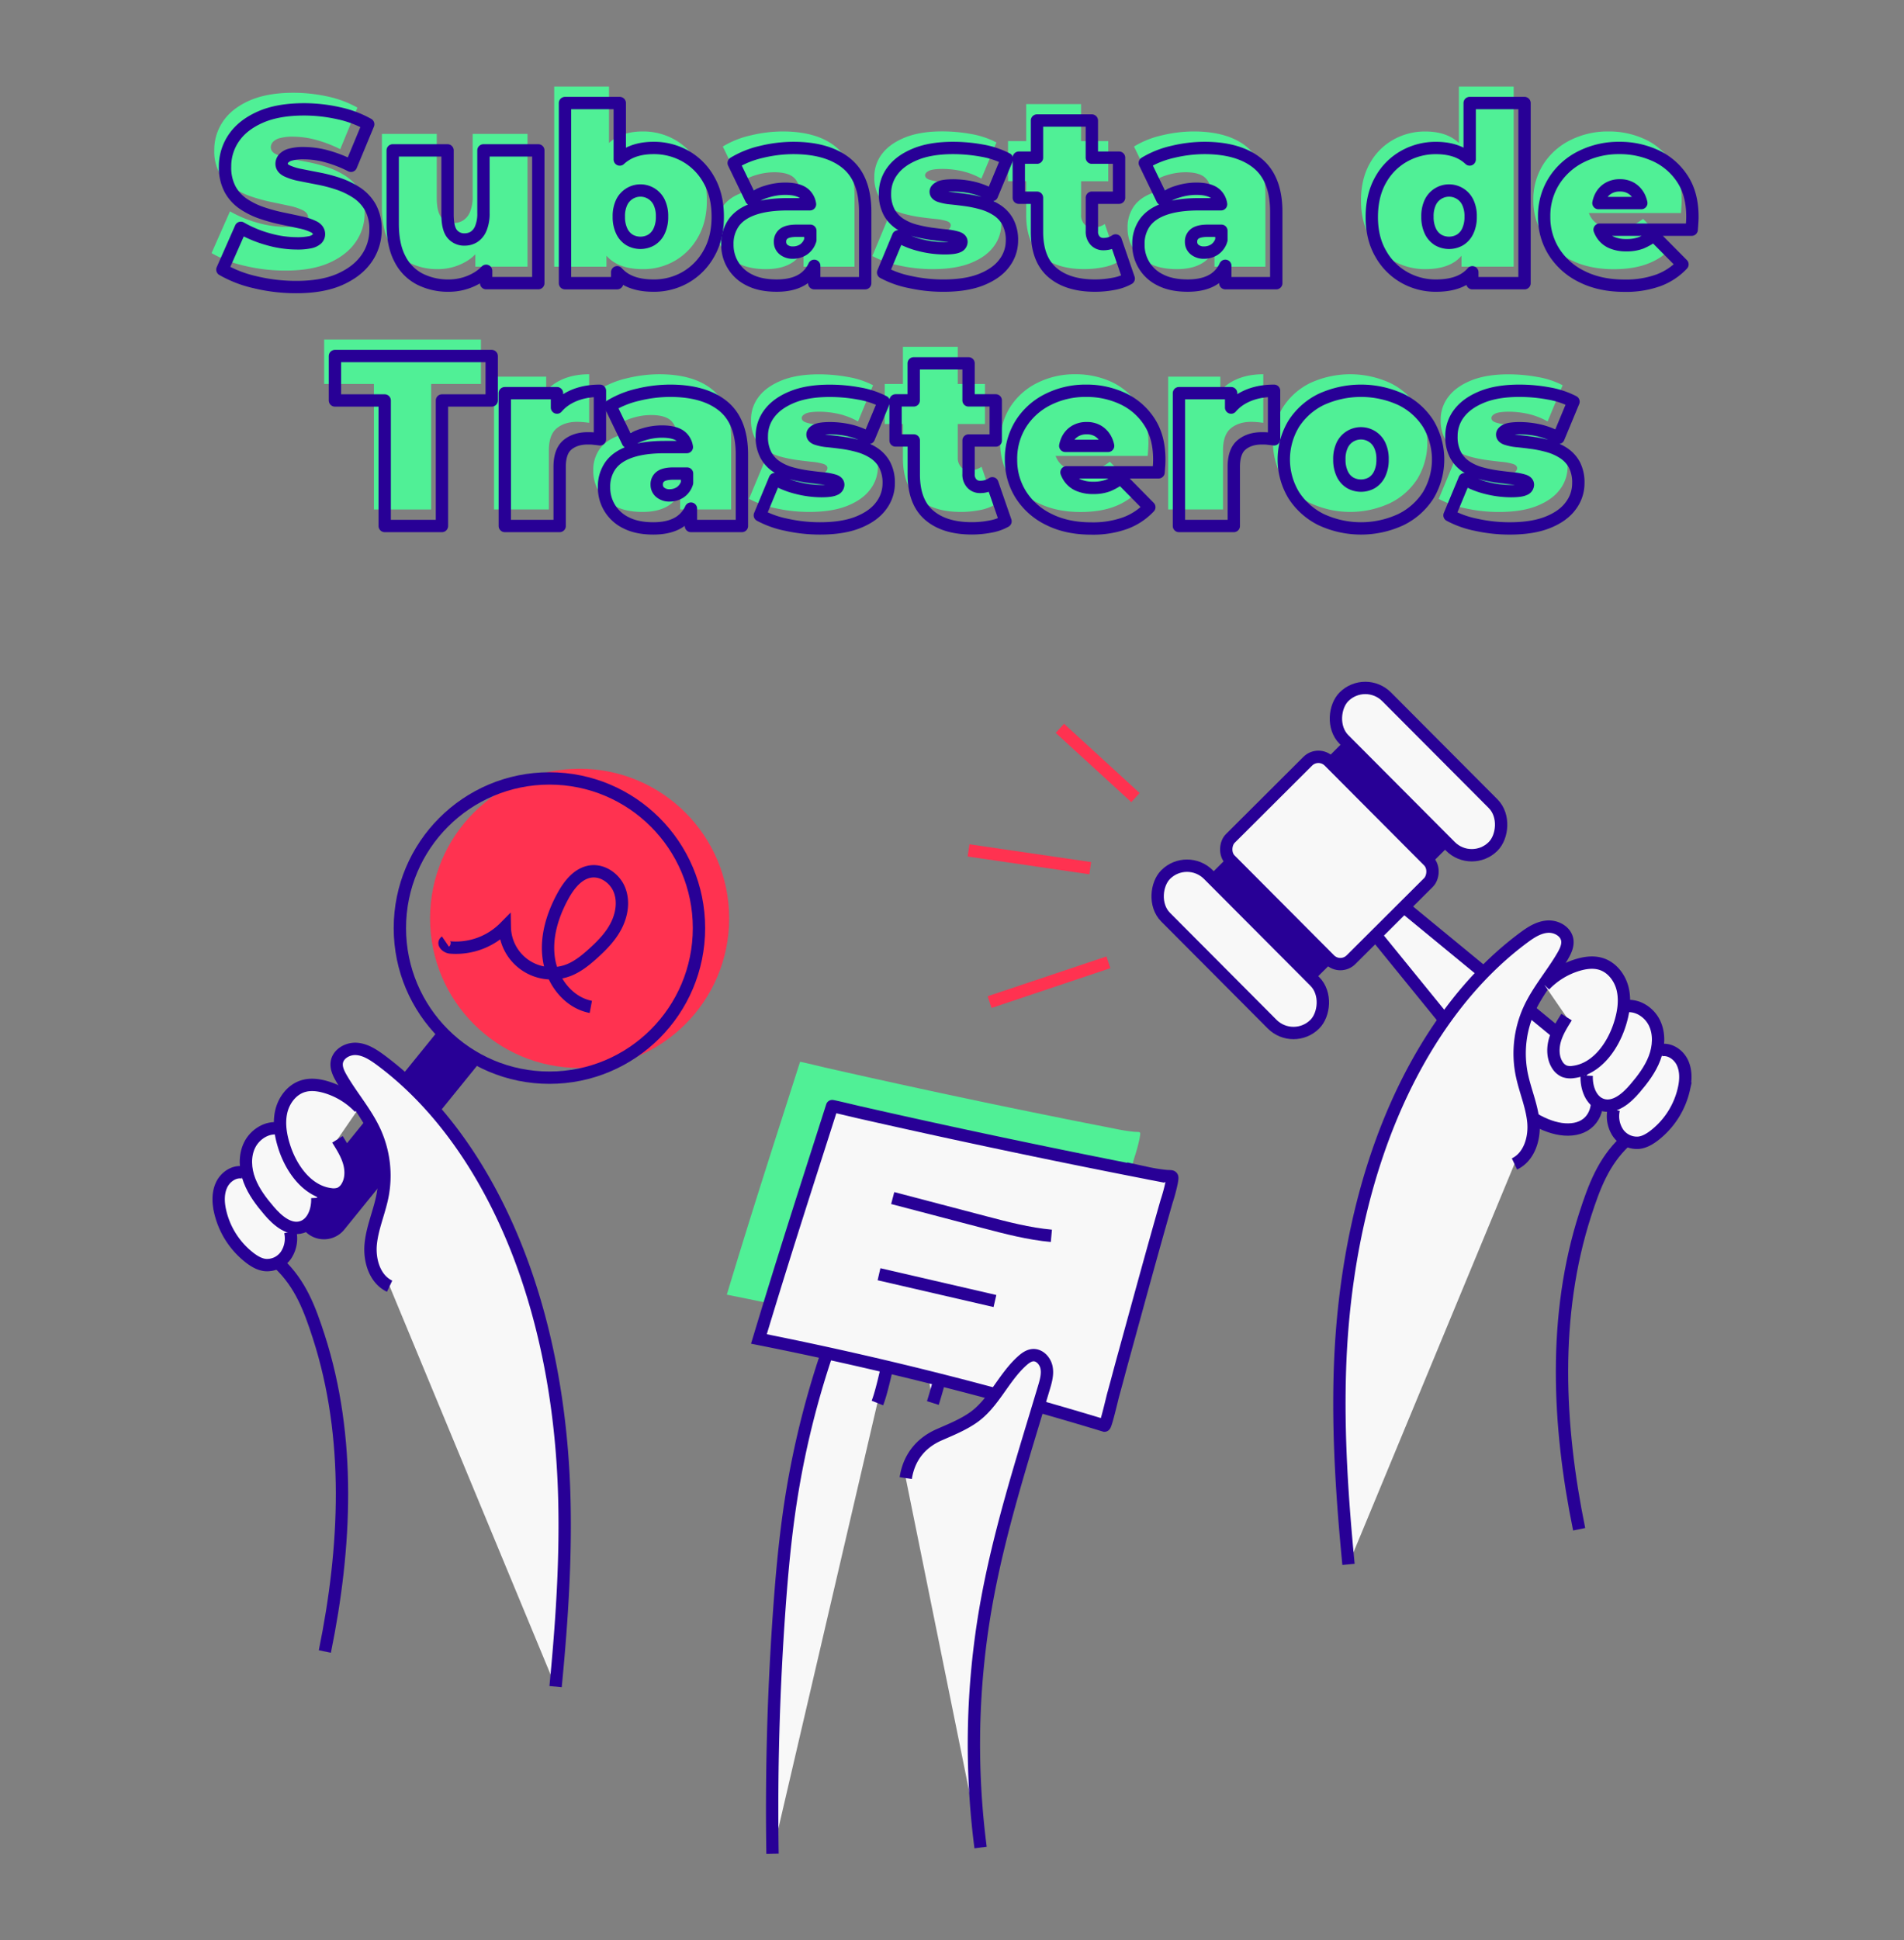 <svg id="Layer_4" data-name="Layer 4" xmlns="http://www.w3.org/2000/svg" viewBox="0 0 1080 1100"><rect x="0" y="0" width="1080" height="1100" fill="#808080" stroke="none"/><defs><style>.cls-1{fill:#ff3250;}.cls-2,.cls-6,.cls-8{fill:#280096;}.cls-3,.cls-7{fill:#f8f8f8;}.cls-3,.cls-4,.cls-6,.cls-9{stroke:#280096;}.cls-3,.cls-4,.cls-6,.cls-7,.cls-8{stroke-miterlimit:10;}.cls-3,.cls-4,.cls-6,.cls-7,.cls-8,.cls-9{stroke-width:7px;}.cls-4,.cls-9{fill:none;}.cls-5{fill:#50f096;}.cls-7,.cls-8{stroke:#ff3250;}.cls-9{stroke-linecap:round;stroke-linejoin:round;}</style></defs><circle class="cls-1" cx="328.77" cy="520.66" r="84.83"/><path class="cls-2" d="M272,602.48l-76.72,94.65a14.85,14.85,0,0,1-21,2.06h0a14.86,14.86,0,0,1-2-20.76l77-95Z"/><path class="cls-3" d="M137.86,664.75c-4.93-1-10,2.44-12.15,7s-2,9.87-.9,14.79a46.17,46.17,0,0,0,16.81,26.53c2.6,2,5.52,3.75,8.77,4.13a13.06,13.06,0,0,0,11.87-5.64,17.1,17.1,0,0,0,2.38-13.2"/><path class="cls-3" d="M158.26,639.86c-6.75-1.21-13.7,3.22-16.7,9.38s-2.51,13.59-.06,20,6.68,12,11.12,17.17c4.75,5.59,11.51,11.44,18.52,9.3,6.46-2,9.15-9.84,8.85-16.59"/><path class="cls-3" d="M203.82,627.9a43.09,43.09,0,0,0-19-11.58c-4.23-1.24-8.82-1.8-13-.49-6.44,2-11,8.22-12.38,14.81s-.19,13.49,1.92,19.9c4.1,12.48,13.17,24.93,26.21,26.54a10.31,10.31,0,0,0,5.09-.43,8.85,8.85,0,0,0,4-3.58c2.6-4.12,2.68-9.44,1.33-14.12s-4-8.88-6.58-13"/><path class="cls-4" d="M158.45,716.6c12,11.4,17.24,25.36,22.33,41.1,18.51,57.3,15.55,119.62,3.48,178.61"/><circle class="cls-4" cx="311.65" cy="526.16" r="84.83"/><path class="cls-4" d="M252.67,533.82c-1.57,1.07.84,3.18,2.74,3.35a39,39,0,0,0,30.93-11.46,26.6,26.6,0,0,0,36.59,24.16c4.89-2,9.07-5.36,13-8.87,5.24-4.67,10.28-9.75,13.52-16s4.5-13.77,2-20.31-9.42-11.55-16.36-10.61c-7.23,1-12.31,7.54-15.81,13.94-6.05,11.07-9.94,23.87-7.84,36.31s11.29,24.19,23.69,26.52"/><path class="cls-3" d="M221,729.21c-8.44-4-11.62-14.66-10.71-23.94s4.84-18,6.65-27.14a60.35,60.35,0,0,0-4.23-36.41c-4.95-10.87-13-20-19-30.31-1.64-2.82-3.18-6-2.65-9.22.8-4.79,6.13-7.78,11-7.52s9.21,3,13.13,5.82c23.06,16.94,41.76,39.33,56.42,63.77,32.27,53.79,46.34,119.22,48.38,181.34,1.22,36.93-1.29,73.88-4.85,110.62"/><path class="cls-5" d="M453.82,602c.05-.17,13.62,3.11,14.88,3.4q46.5,10.54,93.18,20.29,23.34,4.86,46.72,9.54,11.68,2.32,23.39,4.61a105.43,105.43,0,0,0,11,1.79c4.16.35,4.14-.58,3.42,3.75a98.48,98.48,0,0,1-2.9,10.73c-8.3,28.82-16.18,57.78-24.14,86.7-3.7,13.44-2.62,9.9-6.33,23.33-.28,1-4,17-4.76,17Q511.6,753.7,412.27,734C427.31,684.19,438,651.51,453.82,602Z"/><path class="cls-3" d="M438.19,1050.93q-1.1-69.06,3.83-138.06c1.48-20.65,3.36-41.28,6.52-61.75A499.76,499.76,0,0,1,474.11,753c2.92-7.84,4.83-15.92,8.22-23.63a142.94,142.94,0,0,1,12.5-22.63c2.71-4,6.16-8.19,11-8.82,8.6-1.12,11.5,6.46,11.78,13.71.34,8.57-3.52,17.22-5.93,25.41-3.22,11-9.74,47.8-14,58.39"/><path class="cls-3" d="M516.64,722c3.56-8.32,9.12-27.9,21.91-24.41,5.86,1.61,8.36,8.62,8.55,14.7a74,74,0,0,1-1.65,15.6c-3.37,18.3-10.72,49.79-16.31,67.54"/><path class="cls-3" d="M543,742.34a49.63,49.63,0,0,1,6.29-18c1.62-2.76,3.69-5.52,6.7-6.6,5.17-1.85,10.94,2.24,12.94,7.36s1.24,10.84.45,16.27l-6.9,47.87"/><path class="cls-3" d="M472,627.11c.06-.17,13.63,3.11,14.88,3.39q46.5,10.56,93.18,20.29,23.34,4.88,46.72,9.54,11.7,2.34,23.39,4.62a102.83,102.83,0,0,0,11,1.78c4.16.36,4.14-.58,3.42,3.76a100.57,100.57,0,0,1-2.89,10.72C653.46,710,645.58,739,637.63,767.92c-3.7,13.44-2.63,9.89-6.33,23.33-.29,1-4,17-4.77,17q-96.72-29.41-196.06-49.13C445.51,709.32,456.18,676.64,472,627.11Z"/><path class="cls-3" d="M596.37,700.64c-12.88-1.17-25.46-4.47-38-7.76l-52-13.65"/><path class="cls-3" d="M564.36,737.61,498.6,722.42"/><path class="cls-3" d="M513.76,838c1.79-11.6,8.46-20,19.07-24.61,6.56-2.87,13.27-5.58,19.16-9.67,11.58-8,17.16-22.65,27.8-32.18,1.72-1.53,3.67-3,6-3.23,3.81-.33,7.08,3.22,7.83,7s-.34,7.6-1.43,11.27c-12.38,41.4-25.78,82.65-33.15,125.22a453.65,453.65,0,0,0-2.83,135.65"/><path class="cls-4" d="M921.55,647.27c-12,11.41-17.24,25.37-22.33,41.11C880.71,745.68,883.67,808,895.74,867"/><path class="cls-3" d="M885.9,587.83,751.48,477.32c-8.31-7.07-14.88-.53-7.84,7.81l109.84,135c9.64,11.42,22.87,19.42,34,20.2,5.66.39,10.6-1,14-4.42h0c3.42-3.42,4.85-8.35,4.47-14C905.25,610.76,897.29,597.51,885.9,587.83Z"/><rect class="cls-6" x="715.56" y="427.94" width="77.01" height="119.8" transform="translate(567.34 -390.65) rotate(45.1)"/><rect class="cls-3" x="705.56" y="448.26" width="97.02" height="79.16" rx="8.56" transform="translate(567.34 -390.65) rotate(45.1)"/><rect class="cls-3" x="744.73" y="420.33" width="119.8" height="34.23" rx="17.11" transform="translate(546.52 -441.28) rotate(45.1)"/><rect class="cls-3" x="643.61" y="521.11" width="119.8" height="34.23" rx="17.11" transform="translate(588.16 -340.01) rotate(45.1)"/><path class="cls-3" d="M859.05,659.89c8.44-4,11.62-14.66,10.71-23.94s-4.84-18-6.65-27.14a60.35,60.35,0,0,1,4.23-36.41c4.95-10.87,13-20,19-30.31,1.64-2.82,3.18-6,2.65-9.22-.8-4.79-6.13-7.78-11-7.52s-9.21,2.94-13.13,5.82c-23.06,16.93-41.76,39.33-56.42,63.77-32.27,53.79-46.34,119.22-48.38,181.33-1.22,36.94,1.29,73.89,4.85,110.63"/><path class="cls-3" d="M942.14,595.42c4.93-1,10,2.45,12.15,7s2,9.87.9,14.78a46.16,46.16,0,0,1-16.81,26.54c-2.6,2-5.52,3.75-8.77,4.13a13.08,13.08,0,0,1-11.87-5.64,17.1,17.1,0,0,1-2.38-13.2"/><path class="cls-3" d="M921.74,570.54c6.75-1.21,13.7,3.21,16.7,9.38s2.51,13.59.06,20-6.68,12-11.12,17.18c-4.75,5.59-11.51,11.44-18.52,9.29-6.46-2-9.15-9.84-8.85-16.58"/><path class="cls-3" d="M876.18,558.58a43.09,43.09,0,0,1,19-11.58c4.23-1.24,8.82-1.8,13-.49,6.44,2,11,8.21,12.38,14.8s.19,13.5-1.92,19.9c-4.1,12.48-13.17,24.94-26.21,26.54a10.19,10.19,0,0,1-5.09-.43,8.89,8.89,0,0,1-4-3.57c-2.6-4.12-2.68-9.44-1.33-14.13s4-8.87,6.58-13"/><line class="cls-7" x1="561.32" y1="568.15" x2="628.72" y2="545.57"/><line class="cls-7" x1="549.38" y1="482.13" x2="618.41" y2="492.21"/><line class="cls-8" x1="601.19" y1="412.92" x2="644.07" y2="452.19"/><path class="cls-5" d="M201.83,137.09a28.07,28.07,0,0,0,5-16.17A25.45,25.45,0,0,0,204,108.25a24.11,24.11,0,0,0-7.64-8.25,44.89,44.89,0,0,0-10.4-5.1,86.14,86.14,0,0,0-11.35-3q-5.72-1.09-10.46-2.06a31.2,31.2,0,0,1-7.64-2.41q-2.89-1.44-2.89-3.92a4.58,4.58,0,0,1,1.17-3,8,8,0,0,1,3.92-2.2,26.74,26.74,0,0,1,7.43-.83,50.29,50.29,0,0,1,13,1.79A73.94,73.94,0,0,1,193,84.58L202.73,61a61.2,61.2,0,0,0-17.07-6.33,90.25,90.25,0,0,0-19.27-2.07q-14.87,0-24.85,4.41t-15,11.77a28.32,28.32,0,0,0-5,16.31A26,26,0,0,0,124.41,98a23.8,23.8,0,0,0,7.63,8.33,44.2,44.2,0,0,0,10.47,5.09,95.92,95.92,0,0,0,11.35,3.1q5.64,1.17,10.4,2.2a30.79,30.79,0,0,1,7.63,2.55c1.93,1,2.89,2.38,2.89,4.13a3.75,3.75,0,0,1-1.23,2.82,8.47,8.47,0,0,1-3.93,1.79,34.46,34.46,0,0,1-7.36.62,59.83,59.83,0,0,1-16.45-2.41,67.35,67.35,0,0,1-15.35-6.4L120,143.49a66.31,66.31,0,0,0,18.58,7.16A98.23,98.23,0,0,0,162,153.4q15,0,24.92-4.47T201.83,137.09Z"/><path class="cls-5" d="M232.12,148.93a35.35,35.35,0,0,0,16.17,3.65,31.56,31.56,0,0,0,15.9-4.2,24.85,24.85,0,0,0,5.44-4.21v7h29.59V75.91H268.11v35.37a21.93,21.93,0,0,1-1.51,8.88,10.26,10.26,0,0,1-3.93,4.82,9.87,9.87,0,0,1-5.16,1.45,8.8,8.8,0,0,1-7.16-3.17q-2.61-3.17-2.61-11.15V75.91H216.63v41.57q0,12.26,4.13,20A26,26,0,0,0,232.12,148.93Z"/><path class="cls-5" d="M344,145a19.58,19.58,0,0,0,4,3.46q6.33,4.13,16.65,4.13a35.74,35.74,0,0,0,18.17-4.75A35.2,35.2,0,0,0,396,134.34q5-8.75,4.95-20.85T396,92.63a34.74,34.74,0,0,0-13.22-13.42,36.19,36.19,0,0,0-18.17-4.68q-9.77,0-16.17,4.2a20.92,20.92,0,0,0-3,2.35v-32H314.36V151.2H344Z"/><path class="cls-5" d="M450,148.45a17.75,17.75,0,0,0,5.78-7.09v9.84h28.91V110.73q0-18.86-10.67-27.53t-30.08-8.67a77.94,77.94,0,0,0-18,2.2A52.66,52.66,0,0,0,410,83.07l9.91,20.51a29,29,0,0,1,8.95-4.34,35.65,35.65,0,0,1,10.32-1.58q7.57,0,10.94,2.89a9.5,9.5,0,0,1,3.18,5.92H440.86q-11.7,0-19.34,2.61t-11.35,7.71a20.45,20.45,0,0,0-3.72,12.39A22,22,0,0,0,419,149.41q6.19,3.17,15.41,3.17Q444.17,152.58,450,148.45Z"/><path class="cls-5" d="M537.29,130.42c-1.34.64-3.88,1-7.64,1a56.61,56.61,0,0,1-13.84-1.79,47.05,47.05,0,0,1-12.45-5l-8.54,20.51A54.37,54.37,0,0,0,510,150.51a87.7,87.7,0,0,0,19,2.07q13.08,0,21.75-3.51t12.94-9.36a21,21,0,0,0,4.26-12.6,21.71,21.71,0,0,0-2.34-10.66,18.44,18.44,0,0,0-6.19-6.68,31.67,31.67,0,0,0-8.47-3.79,65.73,65.73,0,0,0-9.22-1.92c-3.07-.42-5.9-.76-8.46-1a28,28,0,0,1-6.2-1.23c-1.56-.55-2.34-1.38-2.34-2.48,0-.92.71-1.74,2.13-2.48s4.11-1.1,8.06-1.1a50.79,50.79,0,0,1,10.39,1.17,41.19,41.19,0,0,1,11.36,4.34l8.53-20.52A49.2,49.2,0,0,0,551,76a92.19,92.19,0,0,0-16.51-1.51q-12.68,0-21.27,3.51t-12.94,9.29a21.06,21.06,0,0,0-4.34,12.94,21.72,21.72,0,0,0,2.34,10.67,18.55,18.55,0,0,0,6.2,6.68,29.59,29.59,0,0,0,8.53,3.71,74.5,74.5,0,0,0,9.29,1.86c3.08.41,5.9.76,8.47,1a32.42,32.42,0,0,1,6.19,1.17c1.56.51,2.34,1.31,2.34,2.41A2.93,2.93,0,0,1,537.29,130.42Z"/><path class="cls-5" d="M582.09,122q0,15.55,8.67,23.06t24.23,7.5a55.2,55.2,0,0,0,10.53-1,27.52,27.52,0,0,0,8.6-3L626.69,127a12.21,12.21,0,0,1-7,2.06,6.12,6.12,0,0,1-4.61-1.93,7.39,7.39,0,0,1-1.86-5.36v-19h15.42V80H613.2V59H582.09V80H571.77v22.71h10.32Z"/><path class="cls-5" d="M707.14,83.2q-10.67-8.67-30.07-8.67a77.81,77.81,0,0,0-18,2.2,52.66,52.66,0,0,0-15.83,6.34l9.91,20.51a29,29,0,0,1,8.94-4.34,35.72,35.72,0,0,1,10.33-1.58q7.56,0,10.94,2.89a9.54,9.54,0,0,1,3.18,5.92H674q-11.7,0-19.34,2.61t-11.36,7.71a20.51,20.51,0,0,0-3.71,12.39,21.92,21.92,0,0,0,12.52,20.23q6.2,3.17,15.42,3.17,9.76,0,15.56-4.13a17.75,17.75,0,0,0,5.78-7.09v9.84h28.9V110.73Q717.81,91.88,707.14,83.2Z"/><path class="cls-5" d="M790.28,147.83a35.89,35.89,0,0,0,18.1,4.75q10.47,0,16.73-4.13A20,20,0,0,0,829,145v6.18h29.6V49.07H827.52v32a20.69,20.69,0,0,0-2.89-2.32q-6.35-4.2-16.25-4.2a36.34,36.34,0,0,0-18.1,4.68A34.61,34.61,0,0,0,777,92.63q-4.95,8.75-5,20.86t5,20.85A35.07,35.07,0,0,0,790.28,147.83Z"/><path class="cls-5" d="M948.17,92A36.07,36.07,0,0,0,933,78.94a48,48,0,0,0-20.59-4.41,47.19,47.19,0,0,0-21.81,5,38.22,38.22,0,0,0-15.28,13.76,37,37,0,0,0-5.58,20.24,36.53,36.53,0,0,0,5.65,20,38.77,38.77,0,0,0,15.9,14q10.24,5.08,24,5.09,11.28,0,19.34-3.1a35.75,35.75,0,0,0,13.55-9L932,124.08a32.64,32.64,0,0,1-7.09,4.13,22.9,22.9,0,0,1-8.6,1.38,19.8,19.8,0,0,1-8.67-1.72,12.29,12.29,0,0,1-5.51-5.16,14.06,14.06,0,0,1-.88-1.93h52.23c.09-1.1.18-2.31.27-3.65s.14-2.54.14-3.64Q953.88,100.68,948.17,92Z"/><polygon class="cls-5" points="183.87 217.69 212.09 217.69 212.09 288.85 244.57 288.85 244.57 217.69 272.79 217.69 272.79 192.5 183.87 192.5 183.87 217.69"/><path class="cls-5" d="M309.82,221.71v-8.15h-29.6v75.29h31.11V255.4q0-8.94,4.48-12.59t11.49-3.65c1.1,0,2.18.05,3.23.14s2.28.23,3.65.41V212.18q-10.59,0-18.17,4.41A24.34,24.34,0,0,0,309.82,221.71Z"/><path class="cls-5" d="M404,220.85q-10.67-8.67-30.08-8.67a77.94,77.94,0,0,0-18,2.2,52.77,52.77,0,0,0-15.83,6.34L350,241.23a29,29,0,0,1,8.95-4.34,35.7,35.7,0,0,1,10.32-1.58q7.58,0,11,2.89a9.53,9.53,0,0,1,3.17,5.92H370.93q-11.7,0-19.33,2.61t-11.36,7.71a20.45,20.45,0,0,0-3.72,12.39,22,22,0,0,0,12.53,20.23q6.19,3.17,15.41,3.17,9.78,0,15.56-4.13A17.75,17.75,0,0,0,385.8,279v9.84h28.91V248.38Q414.71,229.53,404,220.85Z"/><path class="cls-5" d="M489.45,247.42a31.67,31.67,0,0,0-8.47-3.79,65.44,65.44,0,0,0-9.22-1.92c-3.07-.42-5.9-.76-8.46-1a28,28,0,0,1-6.2-1.23c-1.56-.55-2.34-1.38-2.34-2.48,0-.92.71-1.74,2.14-2.48s4.1-1.1,8.05-1.1a50.79,50.79,0,0,1,10.39,1.17,41.51,41.51,0,0,1,11.36,4.34l8.53-20.51a48.5,48.5,0,0,0-14.18-4.68,91.29,91.29,0,0,0-16.51-1.52q-12.68,0-21.27,3.51T430.33,225A21.06,21.06,0,0,0,426,237.92a21.72,21.72,0,0,0,2.34,10.67,18.55,18.55,0,0,0,6.2,6.68,29.59,29.59,0,0,0,8.53,3.71,74.5,74.5,0,0,0,9.29,1.86c3.08.41,5.9.76,8.47,1A32.42,32.42,0,0,1,467,263c1.56.51,2.34,1.31,2.34,2.41a2.93,2.93,0,0,1-2,2.62q-2,1-7.64,1a56.61,56.61,0,0,1-13.84-1.79,47.05,47.05,0,0,1-12.45-4.95l-8.54,20.51A54.37,54.37,0,0,0,440,288.16a87.77,87.77,0,0,0,19,2.07q13.08,0,21.75-3.51t12.94-9.36a21,21,0,0,0,4.27-12.6,21.82,21.82,0,0,0-2.34-10.66A18.55,18.55,0,0,0,489.45,247.42Z"/><path class="cls-5" d="M549.74,266.69a6.12,6.12,0,0,1-4.61-1.93,7.39,7.39,0,0,1-1.86-5.36v-19h15.42V217.69H543.27V196.63H512.16v21.06H501.84V240.4h10.32v19.27q0,15.56,8.67,23.06t24.23,7.5a55.2,55.2,0,0,0,10.53-1,27.52,27.52,0,0,0,8.6-3l-7.43-21.61A12.21,12.21,0,0,1,549.74,266.69Z"/><path class="cls-5" d="M630.61,216.59A48,48,0,0,0,610,212.18a47.2,47.2,0,0,0-21.82,5,38.28,38.28,0,0,0-15.28,13.76,37.11,37.11,0,0,0-5.57,20.24,36.52,36.52,0,0,0,5.64,20,38.77,38.77,0,0,0,15.9,14q10.26,5.08,24,5.09,11.28,0,19.34-3.1a35.71,35.71,0,0,0,13.56-9l-16.24-16.39a32.87,32.87,0,0,1-7.09,4.13,23,23,0,0,1-8.61,1.38,19.86,19.86,0,0,1-8.67-1.72,12.29,12.29,0,0,1-5.51-5.16,15.37,15.37,0,0,1-.88-1.93h52.23c.09-1.1.18-2.31.27-3.65s.14-2.54.14-3.64q0-12.81-5.71-21.48A36.07,36.07,0,0,0,630.61,216.59Z"/><path class="cls-5" d="M692.21,221.71v-8.15h-29.6v75.29h31.11V255.4q0-8.94,4.47-12.59t11.5-3.65c1.1,0,2.18.05,3.23.14s2.27.23,3.65.41V212.18q-10.61,0-18.17,4.41A24.34,24.34,0,0,0,692.21,221.71Z"/><path class="cls-5" d="M788.56,217.14a54.31,54.31,0,0,0-45.35,0,38.55,38.55,0,0,0-15.49,13.76,39.12,39.12,0,0,0,0,40.47,39,39,0,0,0,15.49,13.83,53.62,53.62,0,0,0,45.35,0,38.41,38.41,0,0,0,15.49-13.83,39.54,39.54,0,0,0,0-40.47A38,38,0,0,0,788.56,217.14Z"/><path class="cls-5" d="M880.65,247.42a31.67,31.67,0,0,0-8.47-3.79,65.44,65.44,0,0,0-9.22-1.92c-3.07-.42-5.9-.76-8.46-1a28,28,0,0,1-6.2-1.23c-1.56-.55-2.34-1.38-2.34-2.48,0-.92.71-1.74,2.14-2.48s4.1-1.1,8-1.1a50.79,50.79,0,0,1,10.39,1.17,41.51,41.51,0,0,1,11.36,4.34l8.53-20.51a48.6,48.6,0,0,0-14.18-4.68,91.29,91.29,0,0,0-16.51-1.52q-12.68,0-21.27,3.51T821.53,225a21.06,21.06,0,0,0-4.34,12.94,21.72,21.72,0,0,0,2.34,10.67,18.55,18.55,0,0,0,6.2,6.68,29.59,29.59,0,0,0,8.53,3.71,74.5,74.5,0,0,0,9.29,1.86c3.08.41,5.9.76,8.47,1a32.42,32.42,0,0,1,6.19,1.17c1.56.51,2.34,1.31,2.34,2.41a2.93,2.93,0,0,1-2,2.62q-2,1-7.64,1a56.61,56.61,0,0,1-13.84-1.79,47.05,47.05,0,0,1-12.45-4.95l-8.54,20.51a54.37,54.37,0,0,0,15.14,5.36,87.77,87.77,0,0,0,19,2.07q13.08,0,21.75-3.51t12.94-9.36a21,21,0,0,0,4.26-12.6,21.82,21.82,0,0,0-2.33-10.66A18.55,18.55,0,0,0,880.65,247.42Z"/><path class="cls-9" d="M208,146.45a28.1,28.1,0,0,0,5-16.18,25.33,25.33,0,0,0-2.89-12.66,24.14,24.14,0,0,0-7.64-8.26,45,45,0,0,0-10.39-5.09,85.15,85.15,0,0,0-11.36-3q-5.72-1.1-10.46-2.06a31.35,31.35,0,0,1-7.64-2.41c-1.93-1-2.89-2.27-2.89-3.93a4.54,4.54,0,0,1,1.17-3,8,8,0,0,1,3.92-2.21,26.84,26.84,0,0,1,7.43-.82,50.29,50.29,0,0,1,13,1.79,73.59,73.59,0,0,1,13.84,5.37l9.77-23.54a60.58,60.58,0,0,0-17.07-6.33A90.25,90.25,0,0,0,172.51,62q-14.87,0-24.85,4.41t-15,11.76a28.32,28.32,0,0,0-5,16.32,26,26,0,0,0,2.89,12.87,23.7,23.7,0,0,0,7.64,8.32,44,44,0,0,0,10.46,5.1A95.85,95.85,0,0,0,160,123.87q5.64,1.17,10.4,2.21a31.06,31.06,0,0,1,7.64,2.54c1.92,1,2.89,2.39,2.89,4.13a3.75,3.75,0,0,1-1.24,2.82,8.47,8.47,0,0,1-3.93,1.79,33.81,33.81,0,0,1-7.36.62,59.83,59.83,0,0,1-16.45-2.41,66.47,66.47,0,0,1-15.35-6.4l-10.46,23.68A66.61,66.61,0,0,0,144.7,160a98.74,98.74,0,0,0,23.4,2.75q15,0,24.92-4.47T208,146.45Z"/><path class="cls-9" d="M238.24,158.29a35.41,35.41,0,0,0,16.17,3.64,31.55,31.55,0,0,0,15.9-4.19,25.48,25.48,0,0,0,5.44-4.21v7h29.59V85.26H274.23v35.38a21.93,21.93,0,0,1-1.51,8.88,10.35,10.35,0,0,1-3.92,4.82,9.92,9.92,0,0,1-5.17,1.44,8.77,8.77,0,0,1-7.15-3.16q-2.63-3.18-2.62-11.15V85.26H222.75v41.57q0,12.26,4.13,20A26,26,0,0,0,238.24,158.29Z"/><path class="cls-9" d="M350.08,154.35a20.21,20.21,0,0,0,4,3.46q6.33,4.13,16.66,4.12a35.89,35.89,0,0,0,18.17-4.74,35.32,35.32,0,0,0,13.21-13.49q5-8.74,5-20.86t-5-20.85A34.72,34.72,0,0,0,388.9,88.57a36.25,36.25,0,0,0-18.17-4.68q-9.78,0-16.18,4.2a21.44,21.44,0,0,0-3,2.34v-32H320.48V160.56h29.6Zm7-44.58a11.77,11.77,0,0,1,16.79,4.88,18,18,0,0,1,1.65,8.19,18.48,18.48,0,0,1-1.65,8.19,11.68,11.68,0,0,1-4.4,5,12.45,12.45,0,0,1-12.39,0,11.63,11.63,0,0,1-4.41-5,18.48,18.48,0,0,1-1.65-8.19,18,18,0,0,1,1.65-8.19A11.73,11.73,0,0,1,357.1,109.77Z"/><path class="cls-9" d="M456.07,157.81a17.85,17.85,0,0,0,5.78-7.1v9.85h28.91V120.09q0-18.86-10.67-27.53T450,83.89a77.4,77.4,0,0,0-18,2.2,53,53,0,0,0-15.83,6.33l9.91,20.51A29,29,0,0,1,435,108.6,35.38,35.38,0,0,1,445.33,107q7.57,0,10.95,2.89a9.59,9.59,0,0,1,3.17,5.92H447q-11.7,0-19.34,2.62t-11.35,7.71a20.4,20.4,0,0,0-3.72,12.38,22,22,0,0,0,12.53,20.24q6.19,3.16,15.41,3.16Q450.29,161.93,456.07,157.81Zm-11.36-25.4c1.52-1.06,3.93-1.58,7.23-1.58h7.71v5.23a9.86,9.86,0,0,1-3.92,5.43,10.63,10.63,0,0,1-5.85,1.72,8,8,0,0,1-5.44-1.72,5.47,5.47,0,0,1-2-4.33A5.41,5.41,0,0,1,444.71,132.41Z"/><path class="cls-9" d="M543.41,139.77q-2,1-7.64,1A56.61,56.61,0,0,1,521.93,139a47.06,47.06,0,0,1-12.45-5l-8.54,20.51a54.68,54.68,0,0,0,15.14,5.37,87.7,87.7,0,0,0,19,2.06q13.08,0,21.75-3.51t12.94-9.36A21,21,0,0,0,574,136.47a21.75,21.75,0,0,0-2.35-10.67,18.41,18.41,0,0,0-6.19-6.67,31.05,31.05,0,0,0-8.47-3.79,66.92,66.92,0,0,0-9.22-1.93c-3.07-.41-5.9-.75-8.46-1a28.52,28.52,0,0,1-6.2-1.24c-1.56-.55-2.34-1.37-2.34-2.48,0-.91.71-1.74,2.14-2.47s4.1-1.1,8-1.1a51.45,51.45,0,0,1,10.39,1.16,41.83,41.83,0,0,1,11.36,4.34l8.53-20.51A48.5,48.5,0,0,0,557.1,85.4a91.28,91.28,0,0,0-16.51-1.51q-12.68,0-21.27,3.51t-12.94,9.29A21,21,0,0,0,502,109.63a21.75,21.75,0,0,0,2.34,10.67,18.44,18.44,0,0,0,6.2,6.67,29.89,29.89,0,0,0,8.53,3.72,78.31,78.31,0,0,0,9.29,1.86q4.62.62,8.47,1a31.66,31.66,0,0,1,6.19,1.17c1.56.5,2.34,1.31,2.34,2.41A2.91,2.91,0,0,1,543.41,139.77Z"/><path class="cls-9" d="M588.21,131.38q0,15.56,8.67,23.05t24.23,7.5a56,56,0,0,0,10.53-1,27.27,27.27,0,0,0,8.6-3l-7.43-21.61a12.14,12.14,0,0,1-7,2.07,6.12,6.12,0,0,1-4.61-1.93,7.4,7.4,0,0,1-1.86-5.37v-19h15.42V89.39H619.32V68.33H588.21V89.39H577.89V112.1h10.32Z"/><path class="cls-9" d="M713.26,92.56q-10.66-8.67-30.07-8.67a77.27,77.27,0,0,0-18,2.2,52.92,52.92,0,0,0-15.83,6.33l9.91,20.51a29.07,29.07,0,0,1,8.94-4.33A35.4,35.4,0,0,1,678.51,107q7.56,0,10.94,2.89a9.6,9.6,0,0,1,3.18,5.92H680.16q-11.7,0-19.34,2.62t-11.36,7.71a20.46,20.46,0,0,0-3.71,12.38,21.95,21.95,0,0,0,12.52,20.24q6.19,3.16,15.42,3.16,9.78,0,15.56-4.12a17.85,17.85,0,0,0,5.78-7.1v9.85h28.9V120.09Q723.93,101.23,713.26,92.56ZM688.9,141.49a10.61,10.61,0,0,1-5.85,1.72,8,8,0,0,1-5.44-1.72,5.46,5.46,0,0,1-2-4.33,5.39,5.39,0,0,1,2.27-4.75c1.51-1.06,3.92-1.58,7.23-1.58h7.7v5.23A9.82,9.82,0,0,1,688.9,141.49Z"/><path class="cls-9" d="M796.4,157.19a36,36,0,0,0,18.1,4.74q10.47,0,16.73-4.12a20,20,0,0,0,3.92-3.43v6.18h29.6V58.42H833.64v32a20.62,20.62,0,0,0-2.89-2.31q-6.33-4.2-16.25-4.2a36.36,36.36,0,0,0-18.1,4.68A34.55,34.55,0,0,0,783.12,102q-4.95,8.74-5,20.85t5,20.86A35.14,35.14,0,0,0,796.4,157.19Zm14.94-42.54a11.78,11.78,0,0,1,21.2,0,18,18,0,0,1,1.65,8.19,18.48,18.48,0,0,1-1.65,8.19,11.63,11.63,0,0,1-4.41,5,12.45,12.45,0,0,1-12.39,0,11.68,11.68,0,0,1-4.4-5,18.48,18.48,0,0,1-1.65-8.19A18,18,0,0,1,811.34,114.65Z"/><path class="cls-9" d="M954.29,101.37a36.16,36.16,0,0,0-15.14-13.08,48.14,48.14,0,0,0-20.58-4.4,47.32,47.32,0,0,0-21.82,5,38.38,38.38,0,0,0-15.28,13.77,37,37,0,0,0-5.58,20.23,36.58,36.58,0,0,0,5.65,20,38.68,38.68,0,0,0,15.9,14q10.24,5.1,24,5.09a54.07,54.07,0,0,0,19.34-3.09,35.81,35.81,0,0,0,13.56-9l-16.25-16.38a32.81,32.81,0,0,1-7.09,4.13,22.9,22.9,0,0,1-8.6,1.38,19.94,19.94,0,0,1-8.67-1.72,12.26,12.26,0,0,1-5.51-5.17,13.42,13.42,0,0,1-.88-1.92h52.23c.09-1.1.18-2.32.27-3.65s.14-2.55.14-3.65Q960,110,954.29,101.37Zm-42.12,5.44a12.52,12.52,0,0,1,6.67-1.72,12.21,12.21,0,0,1,6.61,1.72,12,12,0,0,1,4.34,4.81,14.51,14.51,0,0,1,1.2,3.51H906.68a14,14,0,0,1,1.15-3.51A11.26,11.26,0,0,1,912.17,106.81Z"/><polygon class="cls-9" points="189.99 227.04 218.21 227.04 218.21 298.21 250.69 298.21 250.69 227.04 278.91 227.04 278.91 201.85 189.99 201.85 189.99 227.04"/><path class="cls-9" d="M315.94,231.07v-8.16h-29.6v75.3h31.11V264.76q0-8.94,4.48-12.6t11.49-3.64c1.1,0,2.18,0,3.24.13s2.27.23,3.64.42V221.54q-10.59,0-18.17,4.4A24.38,24.38,0,0,0,315.94,231.07Z"/><path class="cls-9" d="M410.16,230.21q-10.67-8.67-30.08-8.67a77.4,77.4,0,0,0-18,2.2,53,53,0,0,0-15.83,6.33l9.91,20.51a29,29,0,0,1,8.95-4.33,35.38,35.38,0,0,1,10.32-1.59q7.58,0,11,2.89a9.59,9.59,0,0,1,3.17,5.92H377.06q-11.71,0-19.34,2.62t-11.36,7.71a20.4,20.4,0,0,0-3.72,12.38,22,22,0,0,0,12.53,20.24q6.19,3.16,15.42,3.16,9.77,0,15.55-4.12a17.85,17.85,0,0,0,5.78-7.1v9.85h28.91V257.74Q420.83,238.89,410.16,230.21ZM385.8,279.14a10.61,10.61,0,0,1-5.85,1.72,8,8,0,0,1-5.44-1.72,5.47,5.47,0,0,1-2-4.33,5.41,5.41,0,0,1,2.28-4.75c1.51-1.06,3.92-1.58,7.22-1.58h7.71v5.23A9.86,9.86,0,0,1,385.8,279.14Z"/><path class="cls-9" d="M495.57,256.78a31.13,31.13,0,0,0-8.46-3.79,67.37,67.37,0,0,0-9.23-1.93q-4.61-.62-8.46-1a27.94,27.94,0,0,1-6.2-1.24c-1.56-.55-2.34-1.37-2.34-2.48,0-.91.71-1.74,2.14-2.47s4.1-1.1,8.05-1.1a51.37,51.37,0,0,1,10.39,1.16,41.83,41.83,0,0,1,11.36,4.34l8.53-20.51a48.53,48.53,0,0,0-14.17-4.68,91.47,91.47,0,0,0-16.52-1.51q-12.68,0-21.27,3.51t-12.94,9.29a21,21,0,0,0-4.33,12.94A21.75,21.75,0,0,0,434.45,258a18.44,18.44,0,0,0,6.2,6.67,29.89,29.89,0,0,0,8.53,3.72,78.31,78.31,0,0,0,9.29,1.86q4.62.62,8.47,1a31.93,31.93,0,0,1,6.2,1.17c1.55.5,2.34,1.31,2.34,2.41a2.93,2.93,0,0,1-2,2.61q-2,1-7.64,1A56.47,56.47,0,0,1,452,276.6a47,47,0,0,1-12.46-5L431,292.15a54.68,54.68,0,0,0,15.14,5.37,87.76,87.76,0,0,0,19,2.06q13.08,0,21.75-3.51t12.94-9.36a21,21,0,0,0,4.27-12.59,21.75,21.75,0,0,0-2.34-10.67A18.52,18.52,0,0,0,495.57,256.78Z"/><path class="cls-9" d="M555.86,276.05a6.12,6.12,0,0,1-4.61-1.93,7.4,7.4,0,0,1-1.86-5.37v-19h15.42V227H549.39V206H518.28V227H508v22.72h10.32V269q0,15.56,8.67,23.05t24.23,7.5a56,56,0,0,0,10.53-1,27.27,27.27,0,0,0,8.6-3L562.88,274A12.14,12.14,0,0,1,555.86,276.05Z"/><path class="cls-9" d="M636.73,225.94a48.14,48.14,0,0,0-20.58-4.4,47.32,47.32,0,0,0-21.82,5,38.38,38.38,0,0,0-15.28,13.77,37.07,37.07,0,0,0-5.57,20.23,36.55,36.55,0,0,0,5.64,20,38.68,38.68,0,0,0,15.9,14q10.26,5.1,24,5.09a54,54,0,0,0,19.34-3.09,35.73,35.73,0,0,0,13.56-9L635.7,271.09a33,33,0,0,1-7.09,4.13,22.94,22.94,0,0,1-8.6,1.38,20,20,0,0,1-8.68-1.72,12.23,12.23,0,0,1-5.5-5.17,13.42,13.42,0,0,1-.88-1.92h52.22c.09-1.1.18-2.32.28-3.65s.13-2.55.13-3.65q0-12.8-5.71-21.47A36.16,36.16,0,0,0,636.73,225.94Zm-27,18.52a12.56,12.56,0,0,1,6.68-1.72,12.18,12.18,0,0,1,6.6,1.72,11.92,11.92,0,0,1,4.34,4.81,13.7,13.7,0,0,1,1.2,3.51h-24.3a14.45,14.45,0,0,1,1.14-3.51A11.32,11.32,0,0,1,609.75,244.46Z"/><path class="cls-9" d="M698.33,231.07v-8.16h-29.6v75.3h31.11V264.76q0-8.94,4.47-12.6t11.5-3.64c1.1,0,2.18,0,3.23.13s2.28.23,3.65.42V221.54q-10.61,0-18.17,4.4A24.38,24.38,0,0,0,698.33,231.07Z"/><path class="cls-9" d="M794.68,226.49a54.41,54.41,0,0,0-45.35,0,38.64,38.64,0,0,0-15.49,13.77,39.12,39.12,0,0,0,0,40.47,39.08,39.08,0,0,0,15.49,13.83,53.72,53.72,0,0,0,45.35,0,38.48,38.48,0,0,0,15.49-13.83,39.54,39.54,0,0,0,0-40.47A38.06,38.06,0,0,0,794.68,226.49Zm-12.11,42.19a11.62,11.62,0,0,1-4.4,5,12.45,12.45,0,0,1-12.39,0,11.57,11.57,0,0,1-4.41-5,18.48,18.48,0,0,1-1.65-8.19,18,18,0,0,1,1.65-8.19,11.78,11.78,0,0,1,21.2,0,18,18,0,0,1,1.65,8.19A18.48,18.48,0,0,1,782.57,268.68Z"/><path class="cls-9" d="M886.77,256.78a31.13,31.13,0,0,0-8.46-3.79,67.37,67.37,0,0,0-9.23-1.93q-4.61-.62-8.46-1a27.94,27.94,0,0,1-6.2-1.24c-1.56-.55-2.34-1.37-2.34-2.48,0-.91.71-1.74,2.14-2.47s4.1-1.1,8-1.1a51.37,51.37,0,0,1,10.39,1.16A41.83,41.83,0,0,1,884,248.24l8.53-20.51a48.53,48.53,0,0,0-14.17-4.68,91.47,91.47,0,0,0-16.52-1.51q-12.68,0-21.27,3.51t-12.94,9.29a21,21,0,0,0-4.33,12.94A21.75,21.75,0,0,0,825.65,258a18.44,18.44,0,0,0,6.2,6.67,29.89,29.89,0,0,0,8.53,3.72,78.31,78.31,0,0,0,9.29,1.86q4.62.62,8.47,1a31.66,31.66,0,0,1,6.19,1.17c1.56.5,2.34,1.31,2.34,2.41a2.91,2.91,0,0,1-2,2.61q-2,1-7.64,1a56.61,56.61,0,0,1-13.84-1.79,47.06,47.06,0,0,1-12.45-5l-8.54,20.51a54.68,54.68,0,0,0,15.14,5.37,87.76,87.76,0,0,0,19,2.06q13.08,0,21.75-3.51T891,286.71a21,21,0,0,0,4.27-12.59A21.86,21.86,0,0,0,893,263.45,18.52,18.52,0,0,0,886.77,256.78Z"/></svg>